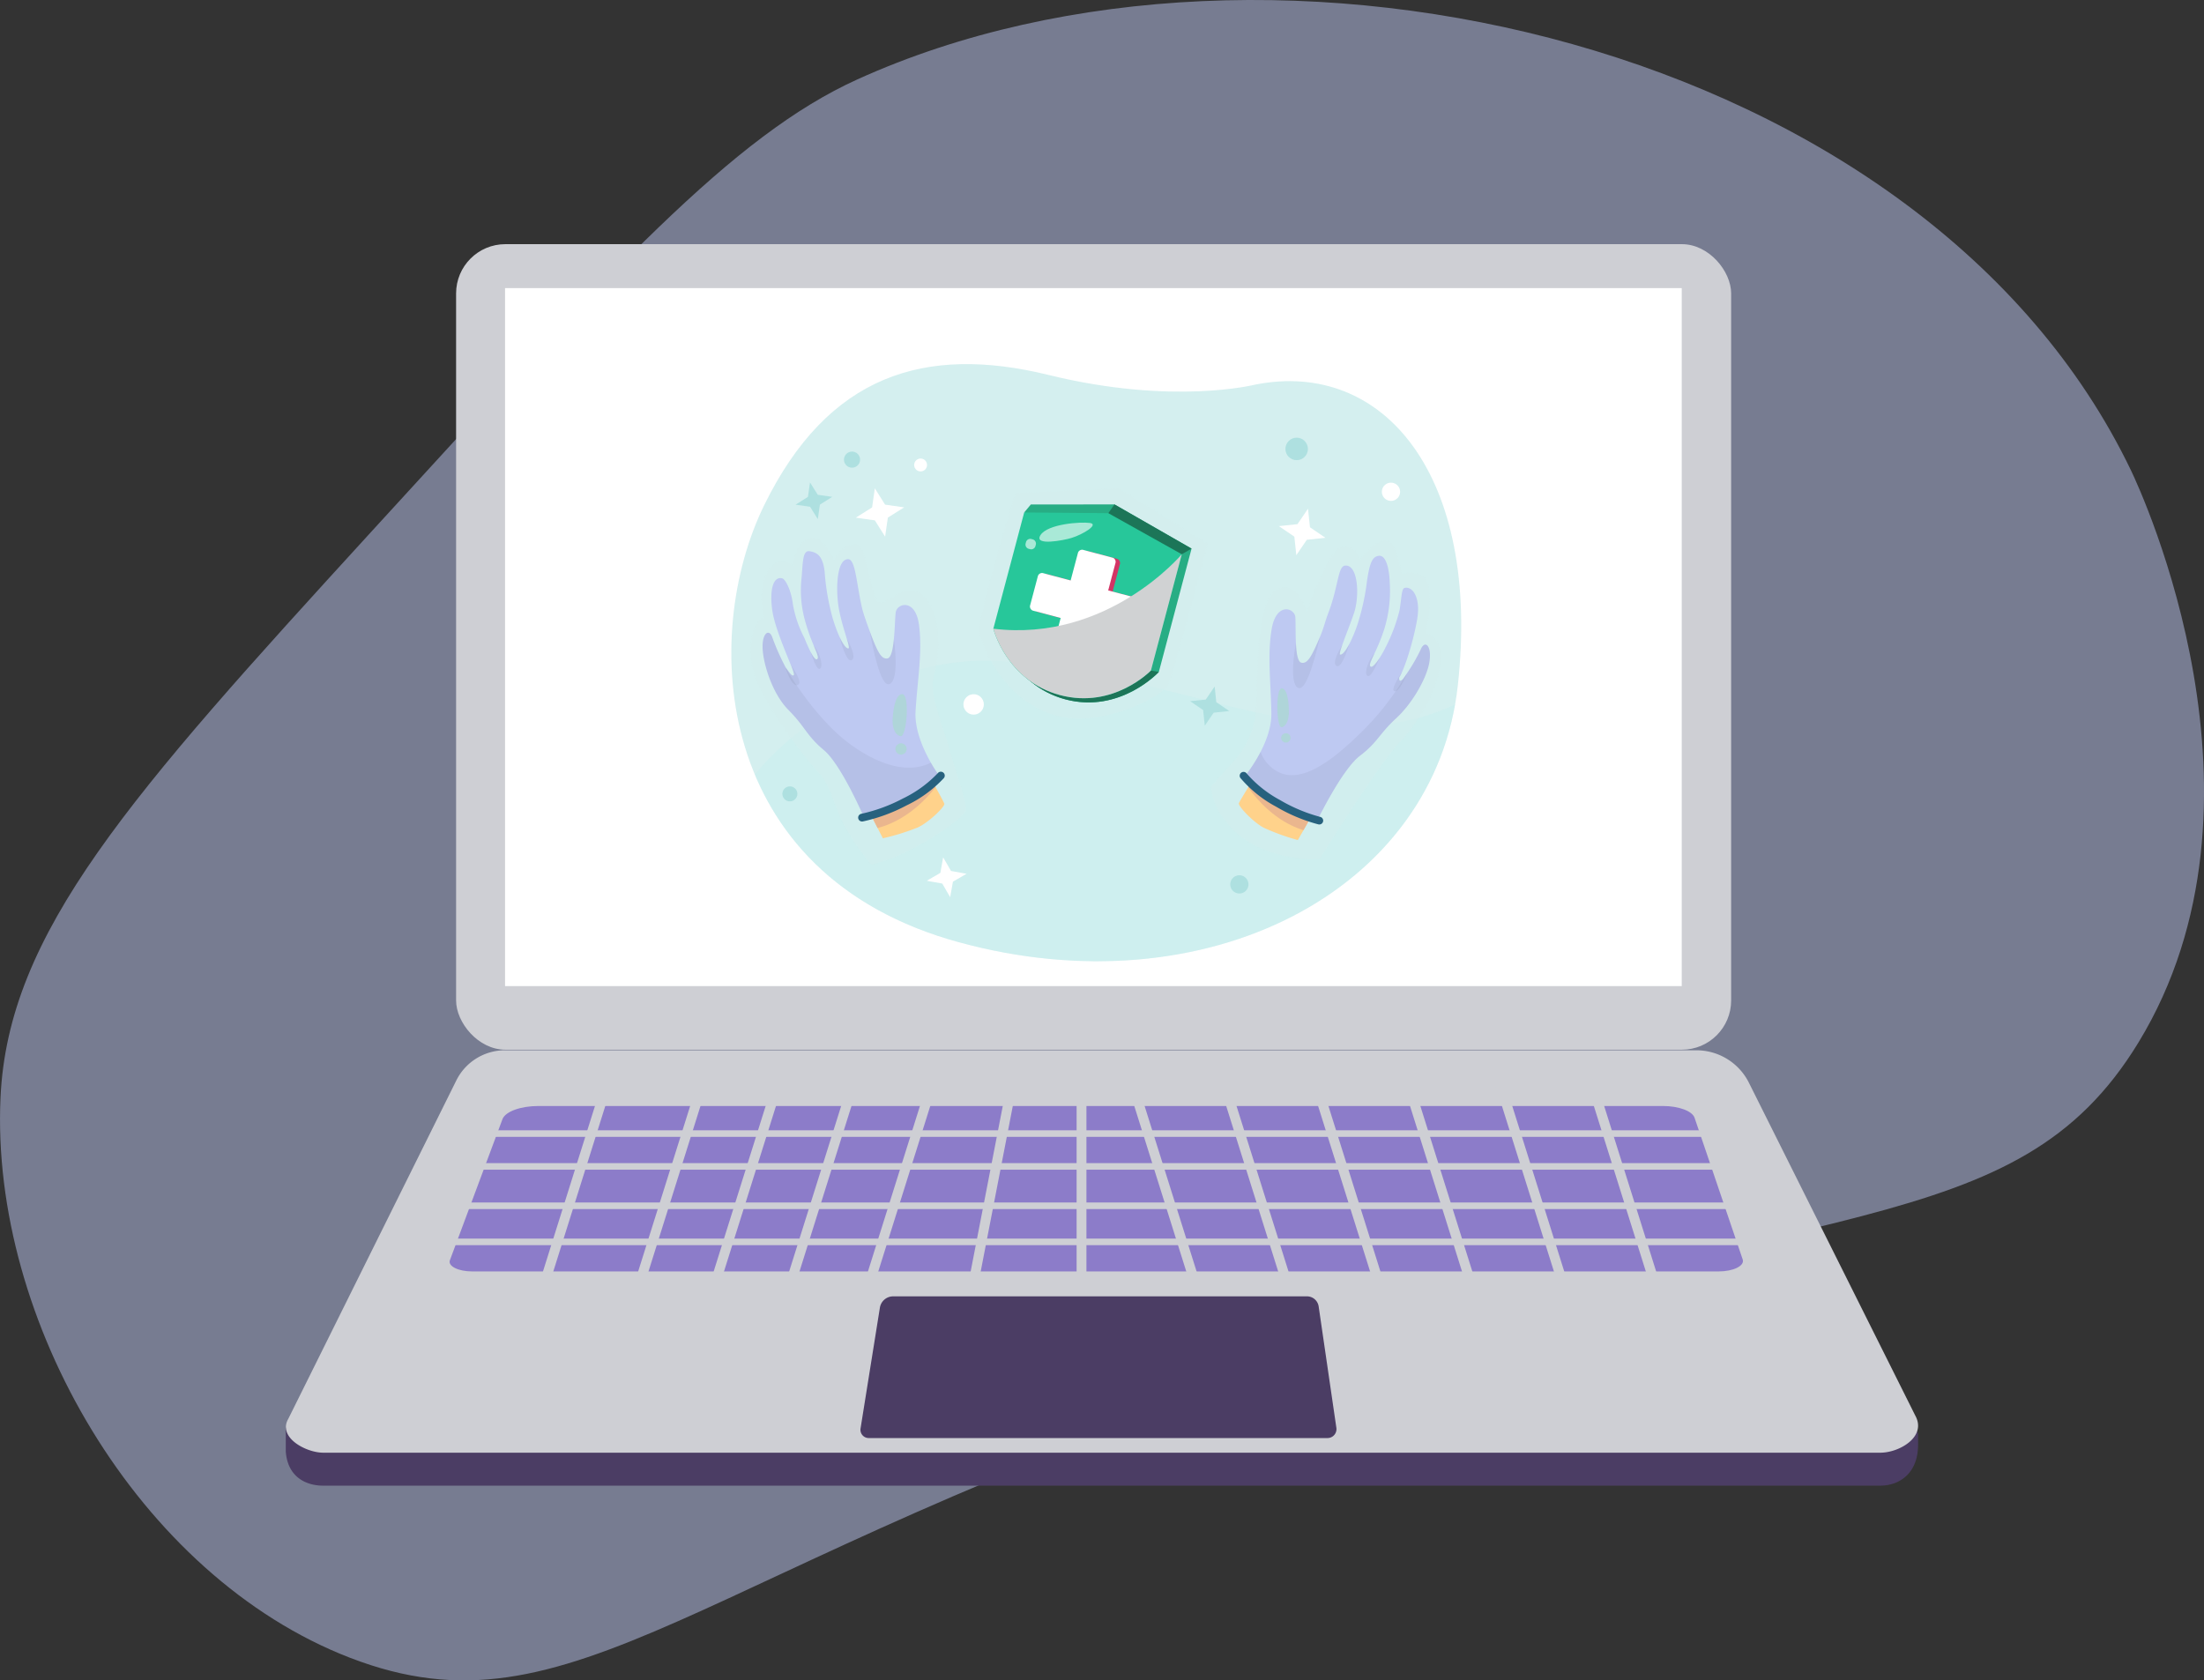 <svg xmlns="http://www.w3.org/2000/svg" width="402" height="306.553" viewBox="0 0 402 306.553"><rect x="0" y="0" width="402" height="306.553" fill="#333333" stroke="none"/><defs><style>.a,.o{fill:#bec9f2;}.a,.b{opacity:0.49;}.b{fill:#bcd3d7;}.c{fill:#b35328;}.d{fill:#e9e9e9;}.e{fill:#8e94a0;}.f{fill:#4b3d64;}.g{fill:#cecfd4;}.h,.x{fill:#fff;}.i{fill:#8c7cc9;}.j,.l{fill:#d4efef;}.k{fill:#bfefef;opacity:0.3;}.k,.w{mix-blend-mode:multiply;}.k,.l,.r,.w,.x{isolation:isolate;}.l{opacity:0.5;}.l,.r{mix-blend-mode:screen;}.m{fill:#ffd28b;}.n{fill:#eab68e;}.p{opacity:0.05;}.q{fill:#27617e;}.r{fill:#9ae7b5;opacity:0.4;}.s{fill:#27ad84;}.t{fill:#1c7558;}.u{fill:#27c79a;}.v{fill:#d33465;}.w{fill:#d0d2d3;}.x{opacity:0.6;mix-blend-mode:overlay;}.y{fill:#27b690;}.z{fill:#aee0e0;}</style></defs><g transform="translate(-458.476 -385.5)"><g transform="translate(458.476 385.5)"><path class="a" d="M526.136,482.574c44.068-48.222,66.1-72.332,88.72-82.589,75.571-34.269,194.843-6.644,232.3,71.324,1.948,4.057,28.1,60.537,1.354,104.391-22.4,36.717-59.228,27.453-157.917,60.518-105.656,35.4-127.45,67.466-168.256,51.719-38.634-14.909-65.609-61.6-63.769-102.166C459.934,555.6,482.019,530.85,526.136,482.574Z" transform="translate(-458.476 -385.5)"/><circle class="b" cx="4.326" cy="4.326" r="4.326" transform="translate(302.975 246.216)"/><g transform="translate(52.125 44.543)"><path class="c" d="M551.416,531.816h0a.854.854,0,0,1-.505-1.095l.693-1.884,1.6.589-.694,1.884A.854.854,0,0,1,551.416,531.816Z" transform="translate(-515.579 -437.765)"/><path class="c" d="M560.841,535.287h0a.855.855,0,0,1-.505-1.095l.693-1.884c.047-.127,1.594.606,1.594.606l-.688,1.867A.854.854,0,0,1,560.841,535.287Z" transform="translate(-516.087 -437.952)"/><path class="d" d="M551.234,531.385h0a.854.854,0,0,1-.505-1.095l.759-2.063a.856.856,0,0,1,1.095-.505h0a.856.856,0,0,1,.506,1.095l-.76,2.063A.855.855,0,0,1,551.234,531.385Z" transform="translate(-515.569 -437.702)"/><path class="d" d="M560.64,534.848h0a.855.855,0,0,1-.505-1.095l.76-2.063a.855.855,0,0,1,1.095-.505h0a.854.854,0,0,1,.505,1.095l-.76,2.063A.854.854,0,0,1,560.64,534.848Z" transform="translate(-516.076 -437.889)"/><rect class="e" width="5.591" height="3.625" transform="translate(33.519 113.364) rotate(20.217)"/><rect class="e" width="5.591" height="3.625" transform="translate(35.909 107.369) rotate(20.217)"/><path class="f" d="M804.379,667.784H520.391c-3.153,0-6.483-1.59-6.821-6.222v-4.256l31.085-57.439a9.894,9.894,0,0,1,8.862-5.5H770.839c4.055,0,13,7.987,14.811,11.616l25.645,52.279v1.877C811.357,665.589,807.837,667.784,804.379,667.784Z" transform="translate(-513.57 -441.296)"/><path class="g" d="M804.405,661.429H520.418c-3.153,0-8.345-2.766-6.394-6.166l30.658-61.752a9.894,9.894,0,0,1,8.861-5.494H770.866a10.7,10.7,0,0,1,9.575,5.919l30.349,60.73C812.917,658.537,807.864,661.429,804.405,661.429Z" transform="translate(-513.572 -440.954)"/><rect class="g" width="232.564" height="146.956" rx="8.987" transform="translate(31.065)"/><rect class="h" width="214.623" height="127.339" transform="translate(39.994 8.015)"/><path class="f" d="M709.542,661.313H625.864a1.509,1.509,0,0,1-1.49-1.747l3.528-22.041a2.452,2.452,0,0,1,2.42-2.064H705.8a2.155,2.155,0,0,1,2.132,1.843l3.234,22.165A1.634,1.634,0,0,1,709.542,661.313Z" transform="translate(-519.539 -443.51)"/><path class="i" d="M776.615,628.937H549.253c-2.522,0-4.447-.97-4.047-2.04l9.587-25.731c.518-1.388,3.3-2.409,6.576-2.409H766.438c2.906,0,5.372.916,5.791,2.151l8.789,25.876C781.361,627.925,779.292,628.937,776.615,628.937Z" transform="translate(-515.272 -441.532)"/><g transform="translate(29.283 151.48)"><rect class="g" width="237.099" height="1.197" transform="translate(0 10.178)"/><rect class="g" width="237.099" height="1.197" transform="translate(0 16.166)"/><rect class="g" width="237.099" height="1.197" transform="translate(0 23.351)"/><rect class="g" width="237.099" height="1.197" transform="translate(0 29.937)"/><rect class="g" width="1.796" height="39.516" transform="translate(28.715 0.639) rotate(17.439)"/><rect class="g" width="1.796" height="39.516" transform="translate(46.078 0.639) rotate(17.439)"/><rect class="g" width="1.796" height="39.516" transform="translate(59.849 0.639) rotate(17.439)"/><rect class="g" width="1.796" height="39.516" transform="translate(73.62 0.639) rotate(17.439)"/><rect class="g" width="1.796" height="39.516" transform="translate(87.989 0.639) rotate(17.439)"/><rect class="g" width="1.796" height="39.516" transform="translate(102.57 0.191) rotate(10.978)"/><rect class="g" width="1.796" height="39.516" transform="translate(114.957)"/><rect class="g" width="1.796" height="39.516" transform="translate(207.868 1.177) rotate(-17.439)"/><rect class="g" width="1.796" height="39.516" transform="translate(191.104 1.177) rotate(-17.439)"/><rect class="g" width="1.796" height="39.516" transform="translate(174.339 1.177) rotate(-17.439)"/><rect class="g" width="1.796" height="39.516" transform="translate(157.574 1.177) rotate(-17.439)"/><rect class="g" width="1.796" height="39.516" transform="translate(140.81 1.177) rotate(-17.439)"/><rect class="g" width="1.796" height="39.516" transform="translate(124.045 1.177) rotate(-17.439)"/></g></g></g><g transform="translate(591.867 451.924)"><g transform="translate(0)"><path class="j" d="M694.98,459.456s-14.919,3.811-37.6-1.759-40.284,0-51.921,23.745-9.548,67.423,35.51,79.734,86.89-9.305,91.011-46.9C736.159,476.164,718.554,454.766,694.98,459.456Z" transform="translate(-599.463 -455.707)"/><path class="k" d="M731.725,520.859c-23.641,11.452-50.089-5.961-83.327-7.9-19.3-1.128-36.785,11.357-44.4,20.7,5.6,13.4,17.142,25.118,37.219,30.6C684.853,576.181,725.465,556.28,731.725,520.859Z" transform="translate(-599.707 -458.787)"/></g><path class="l" d="M653.865,480.545s-6.889,22.425-6.6,25.063,4.543,13.338,14.657,15.684c7.653,1.774,17.882-3.079,19.641-5.57.985-1.4,7.328-25.944,7.328-25.944l-16.122-10.113Z" transform="translate(-602.038 -456.997)"/><g transform="translate(87.529 32.134)"><path class="l" d="M696.083,529.979a16.374,16.374,0,0,0,4.1-9.527c.293-5.57-.147-19.347,3.664-21.693s5.57,4.1,5.57,4.1,3.664-11.14,6.3-11.873,3.371,2.2,3.371,2.2,2.639-3.518,4.691-3.518,2.931,6.156,2.931,6.156a5.105,5.105,0,0,1,3.664.293c2.492,1.319,1.172,8.061.733,10.406,0,0,3.078.879,2.784,4.983s-3.371,10.7-7.329,14.8-14.8,21.546-14.8,21.546-9.461.574-15.39-4.984c-4.69-4.4-4.4-8.354-4.4-8.354Z" transform="translate(-691.976 -489.671)"/><g transform="translate(5.032 2.832)"><path class="m" d="M701.357,533.307s-3.9,6.239-4.055,6.706,2.495,3.353,4.522,4.445a40.912,40.912,0,0,0,6.239,2.261l4.055-7.1Z" transform="translate(-697.295 -494.854)"/><path class="n" d="M699.1,537.107c1.551,2.178,5.009,6.25,10.089,7.805l3.023-5.289-10.761-6.316S700.214,535.292,699.1,537.107Z" transform="translate(-697.393 -494.854)"/><path class="o" d="M730.54,509.75a33.346,33.346,0,0,1-3.237,5.381c-.78.859-.7-.234-.7-.234,1.012-1.637,2.573-6.55,3.275-10.605s-.857-6.083-2.262-5.77c-.593.132-.545,1.638-.935,4.055a30.806,30.806,0,0,1-2.573,6.823c-.468,1.014-2.184,3.939-2.729,3.471s1.15-2.536,2.554-6.98a23.572,23.572,0,0,0,.955-8.227c-.1-2.966-.761-5.148-2.008-4.992s-1.658,1.482-2.125,4.445a42.871,42.871,0,0,1-1.677,7.838c-1.014,3.118-2.515,5.907-3.237,5.731-.408-.1,1.4-4.289,2.5-7.486s.78-9.046-1.638-8.734c-1.315.169-1.169,3.9-3.119,8.89-.347.889-.78,2.572-1.4,4.055-1.6,3.8-2.343,5.013-3.432,4.756-1.326-.311-.936-6.706-1.092-8.343s-3.431-2.73-4.289,2.1-.155,9.983-.078,15.519-4.913,11.541-4.913,11.541a32.6,32.6,0,0,0,13.257,8.032s4.522-9.357,7.8-11.853,3.476-3.965,6.667-6.9c2.924-2.689,5.653-7.447,6.043-10.409S731.241,508.035,730.54,509.75Z" transform="translate(-697.353 -492.665)"/><path class="p" d="M730.54,510.673a31.627,31.627,0,0,1-2.549,4.423,50.219,50.219,0,0,1-8.954,11.33c-4.21,4.054-10.137,8.967-14.582,6.55a6.642,6.642,0,0,1-3.134-3.614,27.984,27.984,0,0,1-2.948,4.55,32.6,32.6,0,0,0,13.257,8.032s4.522-9.357,7.8-11.853,3.476-3.965,6.667-6.9c2.924-2.689,5.653-7.447,6.043-10.409S731.241,508.958,730.54,510.673Z" transform="translate(-697.353 -493.588)"/><g transform="translate(0.163 39.427)"><path class="q" d="M711.972,543.929a.7.7,0,0,1-.151-.017,30.482,30.482,0,0,1-7.721-3.233,22.363,22.363,0,0,1-6.489-5.216.7.7,0,0,1,1.117-.85h0a21.482,21.482,0,0,0,6.066,4.845,29.49,29.49,0,0,0,7.329,3.082.7.7,0,0,1-.15,1.388Z" transform="translate(-697.467 -534.336)"/></g><path class="p" d="M709.25,513.007c-.646-.151-.885-1.747-.977-3.532-.167.9-1.256,7.045.314,8.075,1.7,1.111,3.569-7.077,4.095-9.3C711.081,512.048,710.339,513.264,709.25,513.007Z" transform="translate(-697.858 -493.504)"/><path class="p" d="M716.781,511.607c-.161-.039.026-.719.376-1.724-.445.722-2.035,3.443-.971,3.83.965.351,2.193-3.8,2.193-3.8l.026-.15C717.771,510.953,717.165,511.7,716.781,511.607Z" transform="translate(-698.293 -493.586)"/><path class="p" d="M724.272,512.35c-.625.959-1.319,1.8-1.63,1.534s.088-1.019.738-2.408c-1.051,1.131-1.957,3.521-1.344,4.083.7.644,2.223-3.158,2.223-3.158Z" transform="translate(-698.617 -493.678)"/><path class="p" d="M729.539,515.381h0c-.33.489-.587.846-.689.957-.78.859-.7-.234-.7-.234a9.02,9.02,0,0,0,.52-1.017c-.4.59-2.062,3.152-1.437,3.473C728.139,519.03,729.539,515.381,729.539,515.381Z" transform="translate(-698.901 -493.873)"/><path class="r" d="M706.825,522.2s0-3.82-1.248-3.978-1.013,7.253-.078,7.1S706.9,523.761,706.825,522.2Z" transform="translate(-697.695 -494.042)"/><path class="r" d="M707.176,527.735a.858.858,0,1,1-.857-.857A.857.857,0,0,1,707.176,527.735Z" transform="translate(-697.735 -494.508)"/></g></g><g transform="translate(47.792 25.597)"><path class="s" d="M672.107,482.761l-15.249.013-1.21,1.454s.3.137.737.331l-5.562,20.964s2.33,10.144,12.331,12.8,17.052-5,17.052-5l5.968-22.494Z" transform="translate(-650.022 -482.761)"/><path class="t" d="M672.127,484.359s-.3,6.825-.3,7.191,13.7.3,13.7.3l1.784-1.027-14.067-8.065Z" transform="translate(-651.153 -482.761)"/><g transform="translate(16.897 20.34)"><path class="m" d="M667.835,504.259l.062.017-.03-.009Z" transform="translate(-667.835 -504.259)"/></g><path class="t" d="M678.936,514.669s-24.671-2.46-24.871-2.055a3.3,3.3,0,0,0,.1,1.012,16.512,16.512,0,0,0,9.164,6.3c10,2.653,17.052-5,17.052-5Z" transform="translate(-650.195 -484.367)"/><path class="u" d="M655.6,484.312l15.347.131,13.394,7.494-5.628,21.209s-6.789,7.08-16.571,4.485-12.169-12.109-12.169-12.109Z" transform="translate(-649.976 -482.845)"/><path class="v" d="M677.106,500.459l-4.95-1.314,1.314-4.949a.8.8,0,0,0-.481-1.014l-5.448-1.446a.8.8,0,0,0-.921.642l-1.313,4.95-4.951-1.313a.8.8,0,0,0-1.013.481l-1.446,5.448a.8.8,0,0,0,.642.921l4.95,1.312-1.313,4.95a.8.8,0,0,0,.481,1.015l5.449,1.445a.8.8,0,0,0,.92-.642l1.313-4.95,4.95,1.313a.8.8,0,0,0,1.014-.481l1.445-5.448A.8.8,0,0,0,677.106,500.459Z" transform="translate(-650.402 -483.243)"/><path class="h" d="M676.253,500.232l-4.95-1.313,1.313-4.95a.8.8,0,0,0-.481-1.013l-5.448-1.446a.8.8,0,0,0-.92.642l-1.313,4.95-4.951-1.314a.8.8,0,0,0-1.013.481l-1.446,5.449a.8.8,0,0,0,.642.92l4.95,1.313-1.313,4.95a.8.8,0,0,0,.481,1.014l5.448,1.446a.8.8,0,0,0,.921-.643l1.313-4.949,4.95,1.313a.8.8,0,0,0,1.013-.481l1.446-5.448A.8.8,0,0,0,676.253,500.232Z" transform="translate(-650.356 -483.231)"/><path class="w" d="M662.145,518.065c9.782,2.6,16.571-4.485,16.571-4.485l5.628-21.209s-13.479,16.119-34.368,13.584C649.976,505.955,652.363,515.47,662.145,518.065Z" transform="translate(-649.976 -483.279)"/><g transform="translate(5.684 3.322)"><path class="x" d="M668.086,486.337c-1.662-.249-7.722.159-9.034,2.211s4.264.942,5.619.531C666.863,488.413,669.76,486.589,668.086,486.337Z" transform="translate(-656.139 -486.272)"/><path class="x" d="M.8,0h.252a.8.8,0,0,1,.8.8v.251a.8.8,0,0,1-.8.8H.8a.8.8,0,0,1-.8-.8V.8A.8.8,0,0,1,.8,0Z" transform="matrix(0.256, -0.967, 0.967, 0.256, 0, 4.576)"/></g></g><g transform="translate(3.516 31.694)"><path class="l" d="M625.2,548.812a40.479,40.479,0,0,1-4.494-6.351c-2.451-4.187-2.736-7.914-5.082-10.357s-10.018-12.352-11.725-17.882c-2.052-6.645.879-10.749,1.759-10.358,0,0-1.759-6.253,1.563-9.576a2.348,2.348,0,0,1,3.616,0s.488-4.886,3.81-5.081c1.767-.1,3.811,4.006,3.811,4.006s1.857-3.615,4.4-2.639c1.592.613,2.247,10.554,4.006,10.456s3.273-2.6,5.961-2.15c4.1.684,5.709,8.445,3.714,15.928-.782,2.931,2.106,9.9,2.931,13,1.173,4.4,3.323,9.868,2.932,11.237S632.329,547.346,625.2,548.812Z" transform="translate(-603.18 -489.205)"/><g transform="translate(2.183 2.432)"><path class="m" d="M635.876,533.1s3.664,6.5,3.8,6.982-2.682,3.282-4.787,4.3a41.574,41.574,0,0,1-6.426,2l-3.783-7.378Z" transform="translate(-606.521 -494.002)"/><path class="n" d="M638.083,537.062c-1.67,2.135-5.363,6.1-10.583,7.446l-2.819-5.5,11.2-5.9S637.042,535.171,638.083,537.062Z" transform="translate(-606.521 -494.002)"/><path class="o" d="M633.39,520.991c.334-5.607,1.281-10.791.635-15.729s-4.016-3.983-4.25-2.331-.132,8.151-1.489,8.405c-1.115.21-1.813-1.057-3.258-4.978-.564-1.531-1.154-3.186-1.378-4.128-1.007-4.235-1.185-8.943-2.529-8.993-2.074-.078-2.308,5.166-1.785,8.621.513,3.389,2.245,7.568,1.827,7.649-.739.145-2.132-2.749-3.015-5.957a43.415,43.415,0,0,1-1.339-8.019c-.338-3.024-1.468-3.525-2.725-3.741s-1.239,1.754-1.472,4.755a20.358,20.358,0,0,0,.573,7.73c1.218,4.569,2.841,6.741,2.267,7.19s-1.9-2.782-2.324-3.83A20.649,20.649,0,0,1,611,501.349c-.308-2.465-1.336-4.456-1.932-4.617-1.409-.38-2.362,1.509-1.838,5.651s4.313,11.669,3.97,11.971c-.342.455-1-.752-1.476-1.323a41.569,41.569,0,0,1-2.463-5.533c-.633-1.771-2-.645-1.745,2.375s1.88,8.037,4.719,10.9c3.1,3.122,3.235,4.622,6.439,7.3s7.356,12.371,7.356,12.371a33.077,33.077,0,0,0,13.8-7.529S633.056,526.6,633.39,520.991Zm-23.022-7.344Z" transform="translate(-605.487 -491.775)"/><path class="p" d="M629.4,512.167c.661-.124.975-1.729,1.152-3.534.13.918.95,7.2-.69,8.167-1.77,1.048-3.29-7.335-3.721-9.611C627.586,511.11,628.283,512.377,629.4,512.167Z" transform="translate(-606.6 -492.606)"/><path class="p" d="M622.472,512.568c1.1-.343-.391-3.173-.808-3.925a6.643,6.643,0,0,1,.365,1.634.245.245,0,0,1-.014.079l-.007.014a.064.064,0,0,1-.043.038.273.273,0,0,1-.074,0l-.026,0a.491.491,0,0,1-.052-.009c-.01,0-.022-.009-.033-.012l-.048-.02-.036-.021-.048-.028-.039-.028-.049-.038c-.013-.011-.027-.024-.041-.037s-.033-.029-.05-.046l-.043-.044-.05-.054-.044-.051-.051-.062-.045-.058c-.018-.023-.036-.046-.053-.071s-.031-.042-.046-.064-.036-.051-.054-.078-.031-.046-.047-.07l-.055-.086c-.015-.025-.031-.049-.046-.076s-.039-.063-.058-.1l-.046-.078c-.021-.036-.042-.073-.061-.11l-.043-.077q-.036-.064-.071-.131c-.011-.023-.024-.044-.035-.066q-.108-.206-.216-.433h0l.021.151S621.478,512.88,622.472,512.568Z" transform="translate(-606.291 -492.674)"/><path class="p" d="M615.509,510.441l.036.087c.048.116.1.231.138.337l.06.15c.032.08.063.159.091.233l.052.143c.024.065.045.129.064.188.014.044.027.085.039.125.016.056.028.107.04.156s.017.072.023.1.01.088.013.13c0,.026,0,.055,0,.079a.47.47,0,0,1-.02.109.28.28,0,0,1-.012.051.272.272,0,0,1-.084.114c-.28.219-.738-.437-1.183-1.288.406,1.283,1.189,3.456,1.717,3.015.649-.542-.159-3.006-1.171-4.2Z" transform="translate(-605.987 -492.756)"/><path class="r" d="M630.581,523.568s.188-4.137,1.691-4.238.858,7.907-.255,7.687S630.411,525.253,630.581,523.568Z" transform="translate(-606.837 -493.26)"/><path class="r" d="M631.09,529.864a1.031,1.031,0,1,0,1.078-1.041A1.06,1.06,0,0,0,631.09,529.864Z" transform="translate(-606.866 -493.771)"/><g transform="translate(4.235 20.612)"><path class="p" d="M612.255,517.285c.745-.554-1.055-3.078-1.431-3.724a5.484,5.484,0,0,1,.62,1.967c-.342.455-1-.752-1.476-1.323C609.879,514.389,611.183,518.08,612.255,517.285Z" transform="translate(-609.964 -513.561)"/><path class="y" d="M610.646,514.893Z" transform="translate(-610 -513.633)"/></g><path class="p" d="M621.082,527.549c-5.627-4.256-10.533-12-11.355-13.67a41.578,41.578,0,0,1-2.463-5.533c-.633-1.771-2-.645-1.745,2.375s1.88,8.037,4.719,10.9c3.1,3.122,3.235,4.622,6.439,7.3s7.356,12.371,7.356,12.371a33.078,33.078,0,0,0,13.8-7.529,26.356,26.356,0,0,1-1.647-2.557C631.393,533.636,625.438,530.844,621.082,527.549Z" transform="translate(-605.487 -492.622)"/><g transform="translate(17.442 40.235)"><path class="q" d="M624.6,543.387a.765.765,0,0,0,.153-.01,31,31,0,0,0,7.973-2.921,22.71,22.71,0,0,0,6.818-4.988.712.712,0,0,0-1.095-.911h0a21.77,21.77,0,0,1-6.368,4.629,29.94,29.94,0,0,1-7.569,2.786.712.712,0,0,0,.088,1.414Z" transform="translate(-623.922 -534.301)"/></g></g></g><path class="h" d="M626.931,479.665l1.87,2.971,3.475.495-2.97,1.87-.5,3.475-1.87-2.97-3.475-.495,2.971-1.87Z" transform="translate(-600.756 -456.997)"/><path class="z" d="M614.479,478.522l1.42,2.255,2.639.376-2.255,1.42-.376,2.639-1.42-2.255-2.639-.376,2.255-1.42Z" transform="translate(-600.13 -456.936)"/><path class="h" d="M710.332,483.59l.36,3.39,2.819,1.918-3.391.36-1.918,2.819-.36-3.391-2.819-1.918,3.39-.36Z" transform="translate(-605.15 -457.209)"/><path class="z" d="M692.383,517.872l.3,2.858,2.376,1.617-2.858.3-1.617,2.376-.3-2.857-2.376-1.617,2.858-.3Z" transform="translate(-604.228 -459.056)"/><path class="h" d="M640.127,550.817l1.443,2.485,2.829.507-2.485,1.443-.506,2.828-1.443-2.485-2.829-.506,2.485-1.443Z" transform="translate(-601.493 -460.831)"/><path class="h" d="M647.927,521.22a1.857,1.857,0,1,1-1.856-1.856A1.857,1.857,0,0,1,647.927,521.22Z" transform="translate(-601.874 -459.136)"/><circle class="z" cx="2.052" cy="2.052" r="2.052" transform="translate(101.065 13.422)"/><path class="z" d="M624.113,474.045a1.466,1.466,0,1,1-1.466-1.466A1.466,1.466,0,0,1,624.113,474.045Z" transform="translate(-600.633 -456.616)"/><circle class="z" cx="1.368" cy="1.368" r="1.368" transform="translate(9.312 77.035)"/><path class="z" d="M698.968,555.933a1.661,1.661,0,1,1-1.66-1.661A1.661,1.661,0,0,1,698.968,555.933Z" transform="translate(-604.645 -461.017)"/><path class="h" d="M637.057,475.094a1.172,1.172,0,1,1-1.172-1.173A1.173,1.173,0,0,1,637.057,475.094Z" transform="translate(-601.362 -456.688)"/><path class="h" d="M728.2,480.23a1.661,1.661,0,1,1-1.661-1.661A1.661,1.661,0,0,1,728.2,480.23Z" transform="translate(-606.22 -456.938)"/></g></g></svg>
